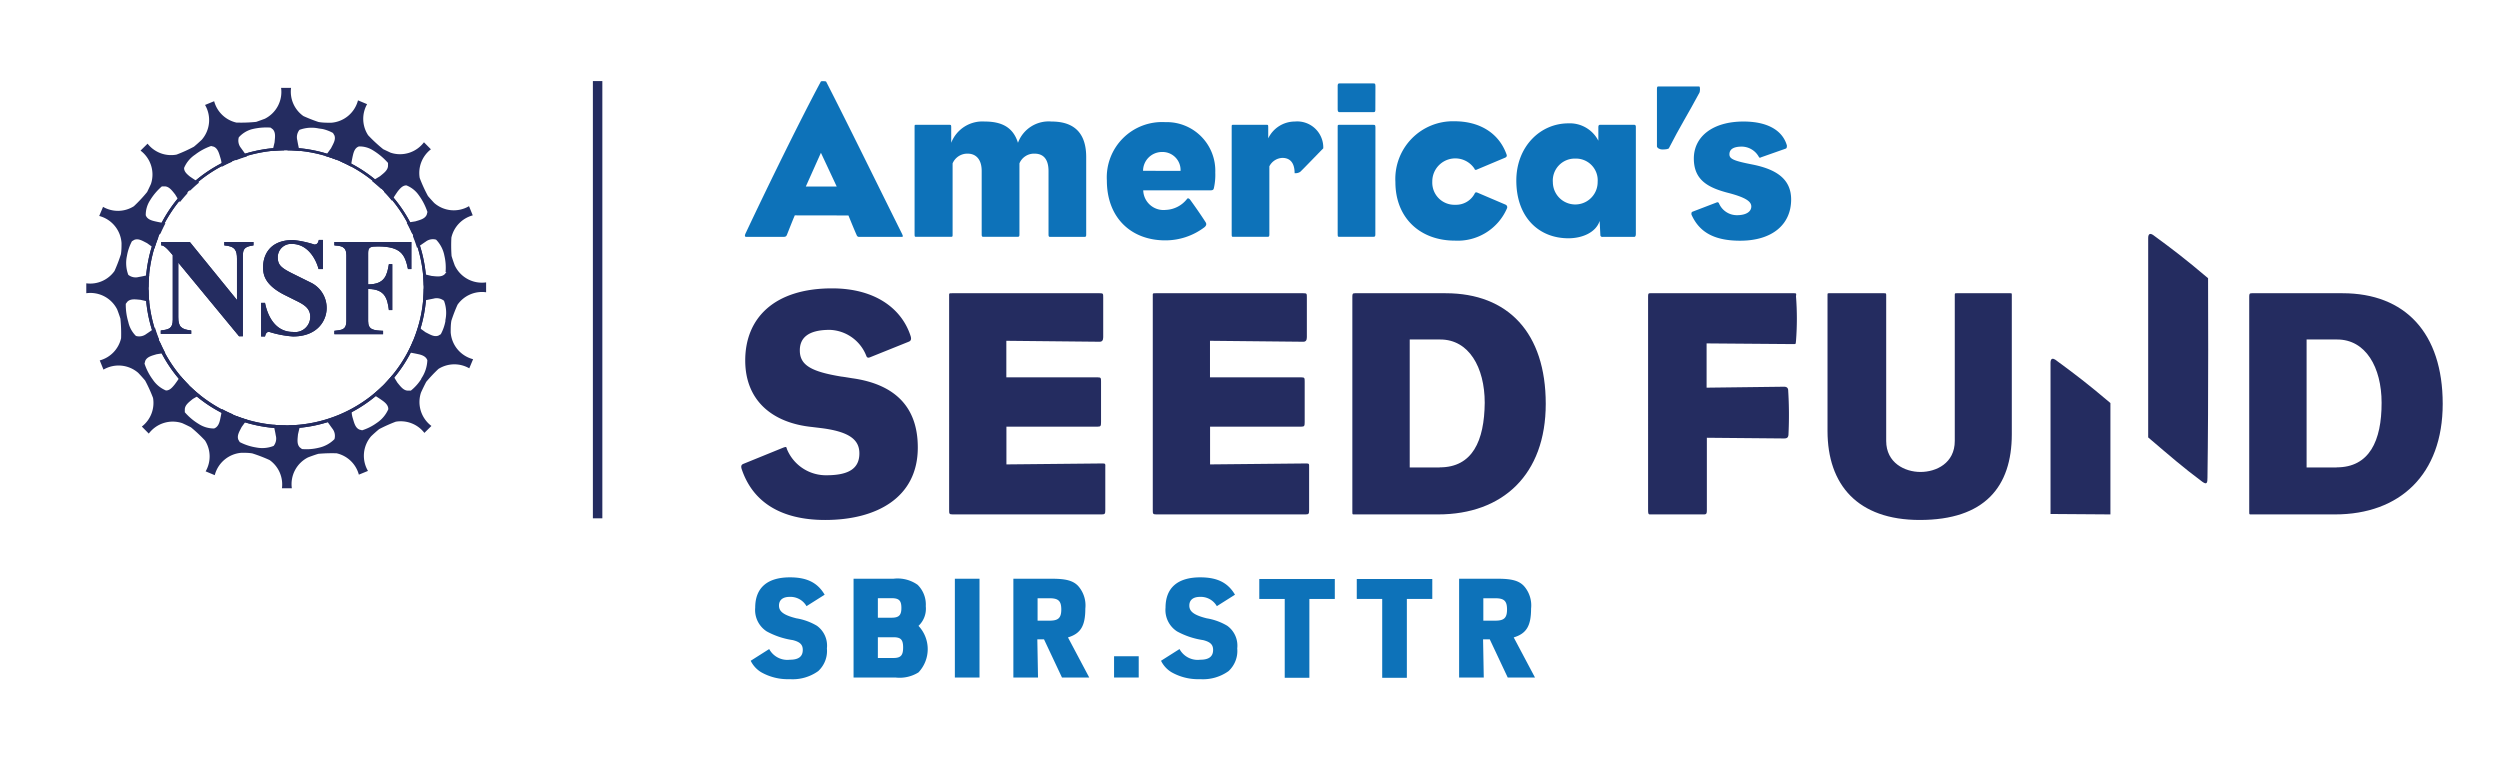 <svg id="Layer_1" data-name="Layer 1" xmlns="http://www.w3.org/2000/svg" viewBox="0 0 288 90"><defs><style>.cls-1{fill:#0d72b9;}.cls-2{fill:#242c60;}</style></defs><title>ASF Logo</title><path class="cls-1" d="M88.61,74.77A2.38,2.38,0,0,0,91,76c1,0,1.48-.37,1.48-1.13,0-.61-.32-.92-1.15-1.13a9,9,0,0,1-3-1A2.93,2.93,0,0,1,87,70c0-2.28,1.39-3.49,4-3.49,2,0,3.2.64,4,2l-2.09,1.32a2.13,2.13,0,0,0-1.94-1.07c-.8,0-1.23.37-1.23,1s.43,1.08,2,1.47a6.75,6.75,0,0,1,2.37.86,2.82,2.82,0,0,1,1.15,2.61,3.16,3.16,0,0,1-1,2.61,5.05,5.05,0,0,1-3.27.93,6.23,6.23,0,0,1-3.32-.81,3.19,3.19,0,0,1-1.19-1.31Z"/><path class="cls-1" d="M98.33,66.67h4.59a4,4,0,0,1,2.79.7,3.19,3.19,0,0,1,.94,2.47,2.71,2.71,0,0,1-.84,2.26,3.91,3.91,0,0,1,0,5.36,4.12,4.12,0,0,1-2.65.59H98.33Zm4.38,4.49c.85,0,1.13-.29,1.13-1.13s-.27-1.12-1.13-1.12h-1.58v2.25Zm.21,4.64c.85,0,1.12-.3,1.12-1.21s-.27-1.18-1.12-1.18h-1.79v2.39Z"/><path class="cls-1" d="M110,66.67h2.84V78.05H110Z"/><path class="cls-1" d="M119.58,78.05h-2.84V66.67h4.46c1.59,0,2.42.22,3,.83a3.38,3.38,0,0,1,.83,2.61c0,2-.54,2.88-2,3.32l2.45,4.62h-3.14l-2.07-4.4h-.77Zm1.34-6.55c1,0,1.34-.32,1.34-1.29s-.33-1.29-1.34-1.29h-1.39V71.5Z"/><path class="cls-1" d="M128.34,75.6h2.84v2.45h-2.84Z"/><path class="cls-1" d="M135.88,74.77A2.38,2.38,0,0,0,138.27,76c1,0,1.48-.37,1.48-1.13,0-.61-.32-.92-1.15-1.13a9,9,0,0,1-3-1A2.93,2.93,0,0,1,134.27,70c0-2.28,1.39-3.49,4-3.49,2,0,3.2.64,4,2l-2.09,1.32a2.13,2.13,0,0,0-1.94-1.07c-.8,0-1.23.37-1.23,1s.43,1.08,2,1.47a6.75,6.75,0,0,1,2.37.86,2.82,2.82,0,0,1,1.15,2.61,3.16,3.16,0,0,1-1,2.61,5.05,5.05,0,0,1-3.27.93,6.23,6.23,0,0,1-3.32-.81,3.19,3.19,0,0,1-1.19-1.31Z"/><path class="cls-1" d="M148,69h-2.93v-2.3h8.7V69h-2.93v9.08H148Z"/><path class="cls-1" d="M159.23,69H156.3v-2.3H165V69h-2.93v9.08h-2.84Z"/><path class="cls-1" d="M170.93,78.05h-2.84V66.67h4.46c1.59,0,2.42.22,3,.83a3.37,3.37,0,0,1,.83,2.61c0,2-.54,2.88-2,3.32l2.45,4.62h-3.14l-2.07-4.4h-.77Zm1.34-6.55c1,0,1.34-.32,1.34-1.29s-.33-1.29-1.34-1.29h-1.39V71.5Z"/><path class="cls-1" d="M91.56,24.81c-.31.72-.64,1.58-.89,2.2-.08.2-.13.28-.46.28H86c-.2,0-.23-.1-.13-.36,2.66-5.65,6.36-13.19,8.69-17.53,0-.08.59-.05.61,0,2.45,4.78,5.93,11.89,8.74,17.53.15.33.13.36-.1.36H99a.29.29,0,0,1-.31-.2c-.31-.69-.69-1.64-.95-2.27Zm4.83-3.32L94.57,17.6l-1.74,3.89Z"/><path class="cls-1" d="M117.27,16.45A3.77,3.77,0,0,1,121.13,14c2,0,4,.77,4,4.09v8.82c0,.31,0,.38-.23.38h-3.88c-.15,0-.23,0-.23-.28V19.7c0-1.23-.49-2-1.61-2a1.82,1.82,0,0,0-1.74,1.12v8.08c0,.31,0,.38-.23.38h-3.89c-.15,0-.23,0-.23-.28V19.7c0-1.41-.72-2-1.61-2a1.84,1.84,0,0,0-1.74,1.12V27c0,.23,0,.28-.18.28h-4c-.18,0-.2,0-.2-.36V14.69c0-.31,0-.31.18-.31h3.81c.2,0,.23,0,.23.31v1.76A3.85,3.85,0,0,1,113.44,14C115.48,14,116.73,14.72,117.27,16.45Z"/><path class="cls-1" d="M140,19.88a6.9,6.9,0,0,1-.15,1.74c-.05.26-.13.31-.51.31h-7.64a2.34,2.34,0,0,0,2.61,2.25,3.27,3.27,0,0,0,2.45-1.28c.08-.1.23-.05.36.13.54.74,1.25,1.76,1.76,2.56.15.23.08.41-.13.59a7.44,7.44,0,0,1-4.52,1.51c-3.88,0-6.72-2.56-6.72-6.9a6.37,6.37,0,0,1,6.72-6.72A5.6,5.6,0,0,1,140,19.88Zm-4-.2a2.08,2.08,0,0,0-2.17-2.17,2.18,2.18,0,0,0-2.15,2.17Z"/><path class="cls-1" d="M146.23,19.16V27c0,.23-.05.28-.2.28h-3.94c-.18,0-.2,0-.2-.36V14.69c0-.31,0-.31.2-.31h3.81c.18,0,.2,0,.2.31v1.25A3.41,3.41,0,0,1,149.17,14a3,3,0,0,1,3.27,3.09c-.54.54-2.35,2.43-2.66,2.71a1,1,0,0,1-.64.15c0-1.15-.49-1.76-1.41-1.76A1.76,1.76,0,0,0,146.23,19.16Z"/><path class="cls-1" d="M158.44,12.64c0,.23-.05.28-.23.28H154.3c-.18,0-.2-.18-.2-.33V9.94c0-.15,0-.33.18-.33h3.91c.2,0,.26,0,.26.33Zm0,14.36c0,.23-.05.28-.23.28H154.3c-.18,0-.2,0-.2-.36V14.69c0-.31,0-.31.18-.31h3.91c.2,0,.26,0,.26.31Z"/><path class="cls-1" d="M173.45,23.58a.32.32,0,0,1,.15.43,6.18,6.18,0,0,1-6,3.71c-4,0-6.85-2.61-6.85-6.75a6.64,6.64,0,0,1,6.8-7c2.81,0,5.09,1.28,6,3.81.08.2,0,.31-.15.38l-3.35,1.41c-.1,0-.15,0-.2-.15A2.65,2.65,0,0,0,165,20.93a2.55,2.55,0,0,0,2.66,2.66,2.42,2.42,0,0,0,2.2-1.25c.08-.18.15-.23.38-.13Z"/><path class="cls-1" d="M184.28,25.45c-.43,1.33-2,2-3.6,2-3.43,0-6-2.45-6-6.65,0-3.86,2.71-6.59,6-6.59a3.69,3.69,0,0,1,3.45,2V14.69c0-.23.05-.31.2-.31h3.94c.13,0,.18.1.18.23V26.93c0,.28-.08.36-.2.36h-3.63a.22.22,0,0,1-.26-.23ZM178.89,21a2.58,2.58,0,1,0,5.16-.05,2.5,2.5,0,0,0-2.56-2.68A2.53,2.53,0,0,0,178.89,21Z"/><path class="cls-1" d="M192.26,17.07c-.05.1-.36.15-.74.15s-.64-.2-.64-.36V10.22c0-.26.08-.26.18-.26h4.68c.15,0,.1.59.05.69C194.41,13.23,193.54,14.56,192.26,17.07Z"/><path class="cls-1" d="M195,24.38l2.79-1.07a.19.19,0,0,1,.23.1,2.24,2.24,0,0,0,2.07,1.38c1.15,0,1.66-.46,1.66-1s-.54-1-2.51-1.53c-2.43-.61-4.11-1.48-4.11-4S197.3,14,200.85,14c2.84,0,4.52,1.07,5,2.76,0,.15,0,.31-.13.36l-2.84,1c-.15.08-.18.08-.28-.08a2.27,2.27,0,0,0-1.94-1.15c-1,0-1.43.33-1.43.89s.59.77,2.79,1.2c2.56.54,4.32,1.61,4.32,4,0,2.86-2.15,4.75-5.88,4.75-3.25,0-4.78-1.18-5.6-3C194.84,24.58,194.84,24.43,195,24.38Z"/><path class="cls-2" d="M98.15,43.57c-.49-.08-.9-.15-1.24-.19-3.38-.56-4.77-1.28-4.77-3C92.13,39,93,38,95.59,38a4.69,4.69,0,0,1,4.21,3c.07.19.19.26.45.15l4.4-1.77c.23-.08.38-.23.26-.64-1-3.16-4.06-5.52-9.06-5.52-6.65,0-10,3.42-10,8.3,0,4.66,3.16,7.21,7.7,7.67l.9.11c3.46.41,4.55,1.39,4.55,2.93,0,1.73-1.2,2.52-3.79,2.52a4.86,4.86,0,0,1-4.55-3c-.08-.3-.08-.3-.41-.19l-4.62,1.88c-.26.11-.3.3-.15.71,1.28,3.68,4.47,5.75,9.58,5.75,5.9,0,10.67-2.56,10.67-8.34C105.74,46.8,103,44.24,98.15,43.57Z"/><path class="cls-2" d="M126.94,53.39l-11,.11V49.15h10.52c.34,0,.38-.08.38-.53V44c0-.45,0-.53-.38-.53H115.93V39.26l10.75.11c.3,0,.41-.19.41-.53V34.27c0-.45,0-.49-.41-.49h-17c-.38,0-.34,0-.34.38V58.73c0,.45,0,.53.41.53h17.17c.38,0,.41-.08.41-.53V53.88C127.35,53.39,127.35,53.39,126.94,53.39Z"/><path class="cls-2" d="M150.4,53.39l-11,.11V49.15h10.52c.34,0,.38-.08.38-.53V44c0-.45,0-.53-.38-.53H139.39V39.26l10.75.11c.3,0,.41-.19.41-.53V34.27c0-.45,0-.49-.41-.49h-17c-.38,0-.34,0-.34.38V58.73c0,.45,0,.53.41.53H150.4c.38,0,.41-.08.41-.53V53.88C150.82,53.39,150.82,53.39,150.4,53.39Z"/><path class="cls-2" d="M166.53,33.78H156.09c-.26,0-.3.08-.3.38V58.92c0,.38,0,.34.3.34h9.58c7.44,0,12.4-4.58,12.4-12.74S173.75,33.78,166.53,33.78Zm-.68,20.07H162.4V39.11h3.53c3.27,0,5.11,3.19,5.11,7.29C171,50.8,169.62,53.84,165.86,53.84Z"/><path class="cls-2" d="M206.66,33.78h-16.5c-.26,0-.3,0-.3.49V58.73c0,.56.08.53.3.53h6.13c.3,0,.34-.11.34-.53v-8.3l8.87.08c.34,0,.49-.08.53-.41A45.54,45.54,0,0,0,206,45c0-.3-.15-.45-.49-.45l-8.91.11V39.56l10,.08c.3,0,.26,0,.3-.38a33.12,33.12,0,0,0,0-5.11C206.92,33.85,207,33.78,206.66,33.78Z"/><path class="cls-2" d="M231.58,33.78h-6.16c-.23,0-.23,0-.23.26V50.8c0,2.56-2.14,3.57-3.95,3.57s-3.95-1.05-3.95-3.57V34.08c0-.3,0-.3-.26-.3h-6.31c-.19,0-.19,0-.19.23V49.64c0,6.2,3.46,10.26,10.63,10.26,7.48,0,10.6-3.83,10.6-9.88V34C231.76,33.78,231.76,33.78,231.58,33.78Z"/><path class="cls-2" d="M269.86,33.78H259.41c-.26,0-.3.08-.3.38V58.92c0,.38,0,.34.3.34H269c7.44,0,12.4-4.58,12.4-12.74S277.07,33.78,269.86,33.78Zm-.68,20.07h-3.46V39.11h3.53c3.27,0,5.11,3.19,5.11,7.29C274.37,50.8,272.94,53.84,269.18,53.84Z"/><path class="cls-2" d="M254.37,32.05c-2.72-2.3-4.11-3.35-6.36-5-.24-.15-.53-.2-.54.34s0,23,0,23c2.68,2.28,3.9,3.36,6.24,5.11.54.39.59.1.59-.49C254.43,46.37,254.37,32.05,254.37,32.05Z"/><path class="cls-2" d="M243.12,59.26c0-6.69,0-12.83,0-12.83-2.72-2.3-4.11-3.35-6.36-5-.24-.15-.53-.2-.54.34,0,.36,0,10.74,0,17.44Z"/><rect class="cls-2" x="68.3" y="9.34" width="1.09" height="50.37"/><path class="cls-2" d="M18.52,38.07c.94-.11,1.38-.22,1.38-1.25V29.4c-.88-1.08-1.13-1.13-1.33-1.13v-.39h3.3l5.43,6.68h0V29.82c0-.94-.19-1.46-1.46-1.55v-.39h3.36v.39c-1.13.14-1.22.5-1.22,1.25v9.22h-.44l-7-8.48h0v6.26c0,1.13.33,1.42,1.49,1.55v.39H18.52Z"/><path class="cls-2" d="M18.52,38.07c.94-.11,1.38-.22,1.38-1.25V29.4c-.88-1.08-1.13-1.13-1.33-1.13v-.39h3.3l5.43,6.68h0V29.82c0-.94-.19-1.46-1.46-1.55v-.39h3.36v.39c-1.13.14-1.22.5-1.22,1.25v9.22h-.44l-7-8.48h0v6.26c0,1.13.33,1.42,1.49,1.55v.39H18.52Z"/><path class="cls-2" d="M36.7,31c-.28-1.1-1.22-2.9-3.07-2.9A1.53,1.53,0,0,0,32,29.62c0,.84.3,1.19,1.61,1.85l2.3,1.14a3.24,3.24,0,0,1,1.72,2.88c0,1.38-1,3.27-3.88,3.27A11.8,11.8,0,0,1,31,38.23c-.33,0-.41.28-.47.53h-.45V34.89h.45c.31,1.58,1.22,3.35,3.21,3.35a1.75,1.75,0,0,0,2-1.75c0-1-.74-1.42-1.75-1.91l-1-.5c-2.68-1.28-2.68-2.63-2.68-3.35,0-1,.49-3.08,3.46-3.08a11.92,11.92,0,0,1,2.44.52c.36,0,.44-.23.52-.53h.47V31Z"/><path class="cls-2" d="M36.7,31c-.28-1.1-1.22-2.9-3.07-2.9A1.53,1.53,0,0,0,32,29.62c0,.84.3,1.19,1.61,1.85l2.3,1.14a3.24,3.24,0,0,1,1.72,2.88c0,1.38-1,3.27-3.88,3.27A11.8,11.8,0,0,1,31,38.23c-.33,0-.41.28-.47.53h-.45V34.89h.45c.31,1.58,1.22,3.35,3.21,3.35a1.75,1.75,0,0,0,2-1.75c0-1-.74-1.42-1.75-1.91l-1-.5c-2.68-1.28-2.68-2.63-2.68-3.35,0-1,.49-3.08,3.46-3.08a11.92,11.92,0,0,1,2.44.52c.36,0,.44-.23.52-.53h.47V31Z"/><path class="cls-2" d="M38.52,27.88h8.87V31H47c-.34-1.63-.77-2.61-3.46-2.61-.84,0-1.13.06-1.13.74v3.63c1.94,0,2.18-1.08,2.39-2.33h.39v5.29h-.39c-.17-1.28-.42-2.43-2.39-2.43V37c0,1,.63,1.06,1.72,1.11v.39H38.52v-.39c.89-.09,1.38-.14,1.38-1.11V29.38c0-1-.64-1.06-1.38-1.11Z"/><path class="cls-2" d="M38.52,27.88h8.87V31H47c-.34-1.63-.77-2.61-3.46-2.61-.84,0-1.13.06-1.13.74v3.63c1.94,0,2.18-1.08,2.39-2.33h.39v5.29h-.39c-.17-1.28-.42-2.43-2.39-2.43V37c0,1,.63,1.06,1.72,1.11v.39H38.52v-.39c.89-.09,1.38-.14,1.38-1.11V29.38c0-1-.64-1.06-1.38-1.11Z"/><path class="cls-2" d="M33,17A16.18,16.18,0,1,0,49.13,33.2,16.18,16.18,0,0,0,33,17m0,32A15.85,15.85,0,1,1,48.81,33.2,15.85,15.85,0,0,1,33,49"/><path class="cls-2" d="M33,17A16.18,16.18,0,1,0,49.13,33.2,16.18,16.18,0,0,0,33,17Zm0,32A15.85,15.85,0,1,1,48.81,33.2,15.85,15.85,0,0,1,33,49Z"/><path class="cls-2" d="M52.42,30.66c-.15-.39-.28-.77-.4-1.17A17.25,17.25,0,0,1,52,27.37a3.44,3.44,0,0,1,2.46-2.56c-.14-.35-.31-.77-.43-1.06a3.44,3.44,0,0,1-4-.36q-.37-.39-.73-.81a16.86,16.86,0,0,1-.95-2.08,3.44,3.44,0,0,1,1.29-3.3l-.8-.81a3.45,3.45,0,0,1-3.84,1.2l-.85-.4a16.62,16.62,0,0,1-1.74-1.61A3.44,3.44,0,0,1,42.29,12l-1.05-.44a3.45,3.45,0,0,1-3.09,2.58c-.49,0-1,0-1.47-.09a18.6,18.6,0,0,1-1.73-.68,3.44,3.44,0,0,1-1.42-3.25H32.38a3.45,3.45,0,0,1-1.87,3.56q-.51.19-1,.36a17,17,0,0,1-2.28.08,3.44,3.44,0,0,1-2.56-2.46l-1.05.43a3.45,3.45,0,0,1-.37,4q-.44.42-.91.81a17.12,17.12,0,0,1-2,.91A3.44,3.44,0,0,1,17,16.55l-.81.8a3.45,3.45,0,0,1,1.2,3.84c-.14.31-.29.62-.44.93a16.94,16.94,0,0,1-1.53,1.64,3.44,3.44,0,0,1-3.55.07l-.44,1.05A3.45,3.45,0,0,1,14,28c0,.43,0,.85-.07,1.28a17.66,17.66,0,0,1-.74,1.94,3.44,3.44,0,0,1-3.25,1.42c0,.38,0,.83,0,1.14a3.45,3.45,0,0,1,3.56,1.87q.2.52.37,1.05a16.93,16.93,0,0,1,.08,2.26,3.44,3.44,0,0,1-2.46,2.56l.43,1.06a3.45,3.45,0,0,1,4,.37q.41.43.8.89a17.28,17.28,0,0,1,.91,2,3.44,3.44,0,0,1-1.29,3.3l.8.81A3.45,3.45,0,0,1,21,48.75c.33.15.67.31,1,.48a17.12,17.12,0,0,1,1.62,1.52,3.44,3.44,0,0,1,.07,3.55l1.05.44a3.45,3.45,0,0,1,3.09-2.58c.41,0,.82,0,1.23.07a17.28,17.28,0,0,1,2,.77,3.44,3.44,0,0,1,1.42,3.25h1.14a3.45,3.45,0,0,1,1.87-3.56c.39-.15.78-.29,1.18-.41a17.6,17.6,0,0,1,2.11-.06,3.44,3.44,0,0,1,2.56,2.46l1.05-.43a3.45,3.45,0,0,1,.37-4q.44-.42.91-.81a17.6,17.6,0,0,1,1.92-.86,3.44,3.44,0,0,1,3.3,1.29l.81-.8a3.45,3.45,0,0,1-1.2-3.85c.19-.42.39-.83.6-1.23a17.73,17.73,0,0,1,1.41-1.49,3.44,3.44,0,0,1,3.55-.07l.44-1.05a3.45,3.45,0,0,1-2.58-3.09c0-.45,0-.9.08-1.35a17.84,17.84,0,0,1,.71-1.84A3.44,3.44,0,0,1,56,33.67c0-.38,0-.83,0-1.14a3.45,3.45,0,0,1-3.57-1.87m-1,.67-.19.25c-.39.38-1,.25-1.51.21l-1-.24q.07.65.08,1.31h0a.39.39,0,0,1,0,.43q0,.69-.07,1.37c.4-.1.8-.18,1.21-.26a1.35,1.35,0,0,1,1.2.25,4,4,0,0,1,.16,2.22s0,.09,0,.13a5.12,5.12,0,0,1-.53,1.5l-.27.16c-.5.2-1-.15-1.48-.38l-.84-.61q-.19.63-.42,1.24l0,0a.39.39,0,0,1-.2.4Q47.3,40,47,40.58c.41.06.82.14,1.23.23s.85.26,1,.69a4,4,0,0,1-.7,2.11l0,.05A5.56,5.56,0,0,1,47.33,45L47,45c-.54,0-.89-.53-1.22-.92l-.55-.9q-.41.5-.86,1l0,.07a.39.39,0,0,1-.38.3q-.48.47-1,.9c.36.22.72.45,1.07.7s.69.57.67,1a3.63,3.63,0,0,1-1.34,1.58,5.88,5.88,0,0,1-1.67.84l-.31-.08c-.5-.21-.62-.83-.77-1.31s-.11-.7-.17-1q-.57.31-1.17.57v.06a.39.39,0,0,1-.45.13q-.62.25-1.27.45c.25.34.49.69.72,1a1.35,1.35,0,0,1,.23,1.2,3.65,3.65,0,0,1-1.85,1,5.94,5.94,0,0,1-1.89.14l-.25-.19c-.38-.39-.25-1-.21-1.51.08-.34.16-.68.24-1Q34,49,33.32,49l0,0a.39.39,0,0,1-.46,0q-.68,0-1.35-.07c.1.41.19.82.26,1.24a1.35,1.35,0,0,1-.25,1.2,3.56,3.56,0,0,1-2,.18,6.27,6.27,0,0,1-1.9-.62l-.16-.27c-.2-.5.15-1,.38-1.47l.61-.84q-.63-.19-1.24-.43l0,0a.39.39,0,0,1-.41-.21q-.63-.27-1.22-.59c-.06.41-.14.83-.23,1.24s-.26.85-.69,1a3.22,3.22,0,0,1-1.77-.52,6.67,6.67,0,0,1-1.6-1.35l0-.31c0-.54.53-.89.92-1.22L23,45.5q-.51-.41-1-.87h0a.39.39,0,0,1-.29-.32q-.48-.49-.92-1-.32.53-.68,1c-.27.33-.57.69-1,.67a3.41,3.41,0,0,1-1.51-1.25,6.52,6.52,0,0,1-.95-1.84l.08-.31c.21-.5.83-.62,1.31-.77l1-.16q-.31-.58-.57-1.18h0a.39.39,0,0,1-.15-.4q-.26-.64-.46-1.3-.5.37-1,.7a1.35,1.35,0,0,1-1.2.23,3.2,3.2,0,0,1-.88-1.61A6.93,6.93,0,0,1,14.49,35l.19-.25c.39-.38,1-.25,1.51-.21l1,.23q-.06-.65-.07-1.31h0a.39.39,0,0,1,0-.44q0-.69.08-1.37c-.4.1-.81.19-1.22.26a1.35,1.35,0,0,1-1.2-.25,3.84,3.84,0,0,1-.16-2.16,5.67,5.67,0,0,1,.58-1.71l.27-.16c.5-.2,1,.15,1.47.38l.86.62q.19-.62.43-1.23l0-.06a.39.39,0,0,1,.25-.42q.27-.61.58-1.2c-.43-.06-.85-.14-1.27-.24s-.86-.26-1-.69a3.09,3.09,0,0,1,.49-1.7,6.73,6.73,0,0,1,1.37-1.62l.31,0c.54,0,.89.53,1.21.92l.55.9q.41-.51.86-1v-.06a.39.39,0,0,1,.36-.3q.48-.47,1-.9-.54-.33-1.06-.69c-.33-.27-.69-.57-.67-1a3.44,3.44,0,0,1,1.26-1.52,6.57,6.57,0,0,1,1.85-1l.31.08c.49.21.62.83.77,1.31s.11.69.16,1q.57-.31,1.17-.57V18.6a.39.39,0,0,1,.45-.14q.63-.25,1.28-.44c-.25-.34-.49-.69-.72-1a1.35,1.35,0,0,1-.23-1.2A3.15,3.15,0,0,1,29,14.89a7,7,0,0,1,2.17-.19l.25.19c.38.39.25,1,.21,1.51-.08.34-.16.67-.24,1q.64-.06,1.3-.07l0,0a.39.39,0,0,1,.47,0q.68,0,1.35.08c-.1-.41-.19-.83-.26-1.25a1.35,1.35,0,0,1,.25-1.2,4,4,0,0,1,2.22-.16l.43.06a4.54,4.54,0,0,1,1.21.46l.16.27c.2.5-.15,1-.38,1.48l-.66.91q.62.18,1.21.41l.11-.08a.4.4,0,0,1,.45.31q.6.26,1.17.57c.06-.44.14-.89.24-1.32s.26-.86.69-1a2.87,2.87,0,0,1,1.57.42,7.58,7.58,0,0,1,1.78,1.48l0,.31c0,.54-.53.89-.92,1.22l-.92.56q.5.41,1,.86l.08,0a.39.39,0,0,1,.3.39q.47.47.89,1,.33-.55.7-1.08c.27-.33.57-.69,1-.67a3.14,3.14,0,0,1,1.41,1.12,7,7,0,0,1,1,1.94l-.08.31c-.21.5-.83.62-1.31.77l-1,.16q.31.58.58,1.18h0a.39.39,0,0,1,.15.41q.26.63.46,1.29c.33-.24.67-.48,1-.7a1.35,1.35,0,0,1,1.2-.23,3.62,3.62,0,0,1,.95,1.83,6,6,0,0,1,.14,1.9"/></svg>
